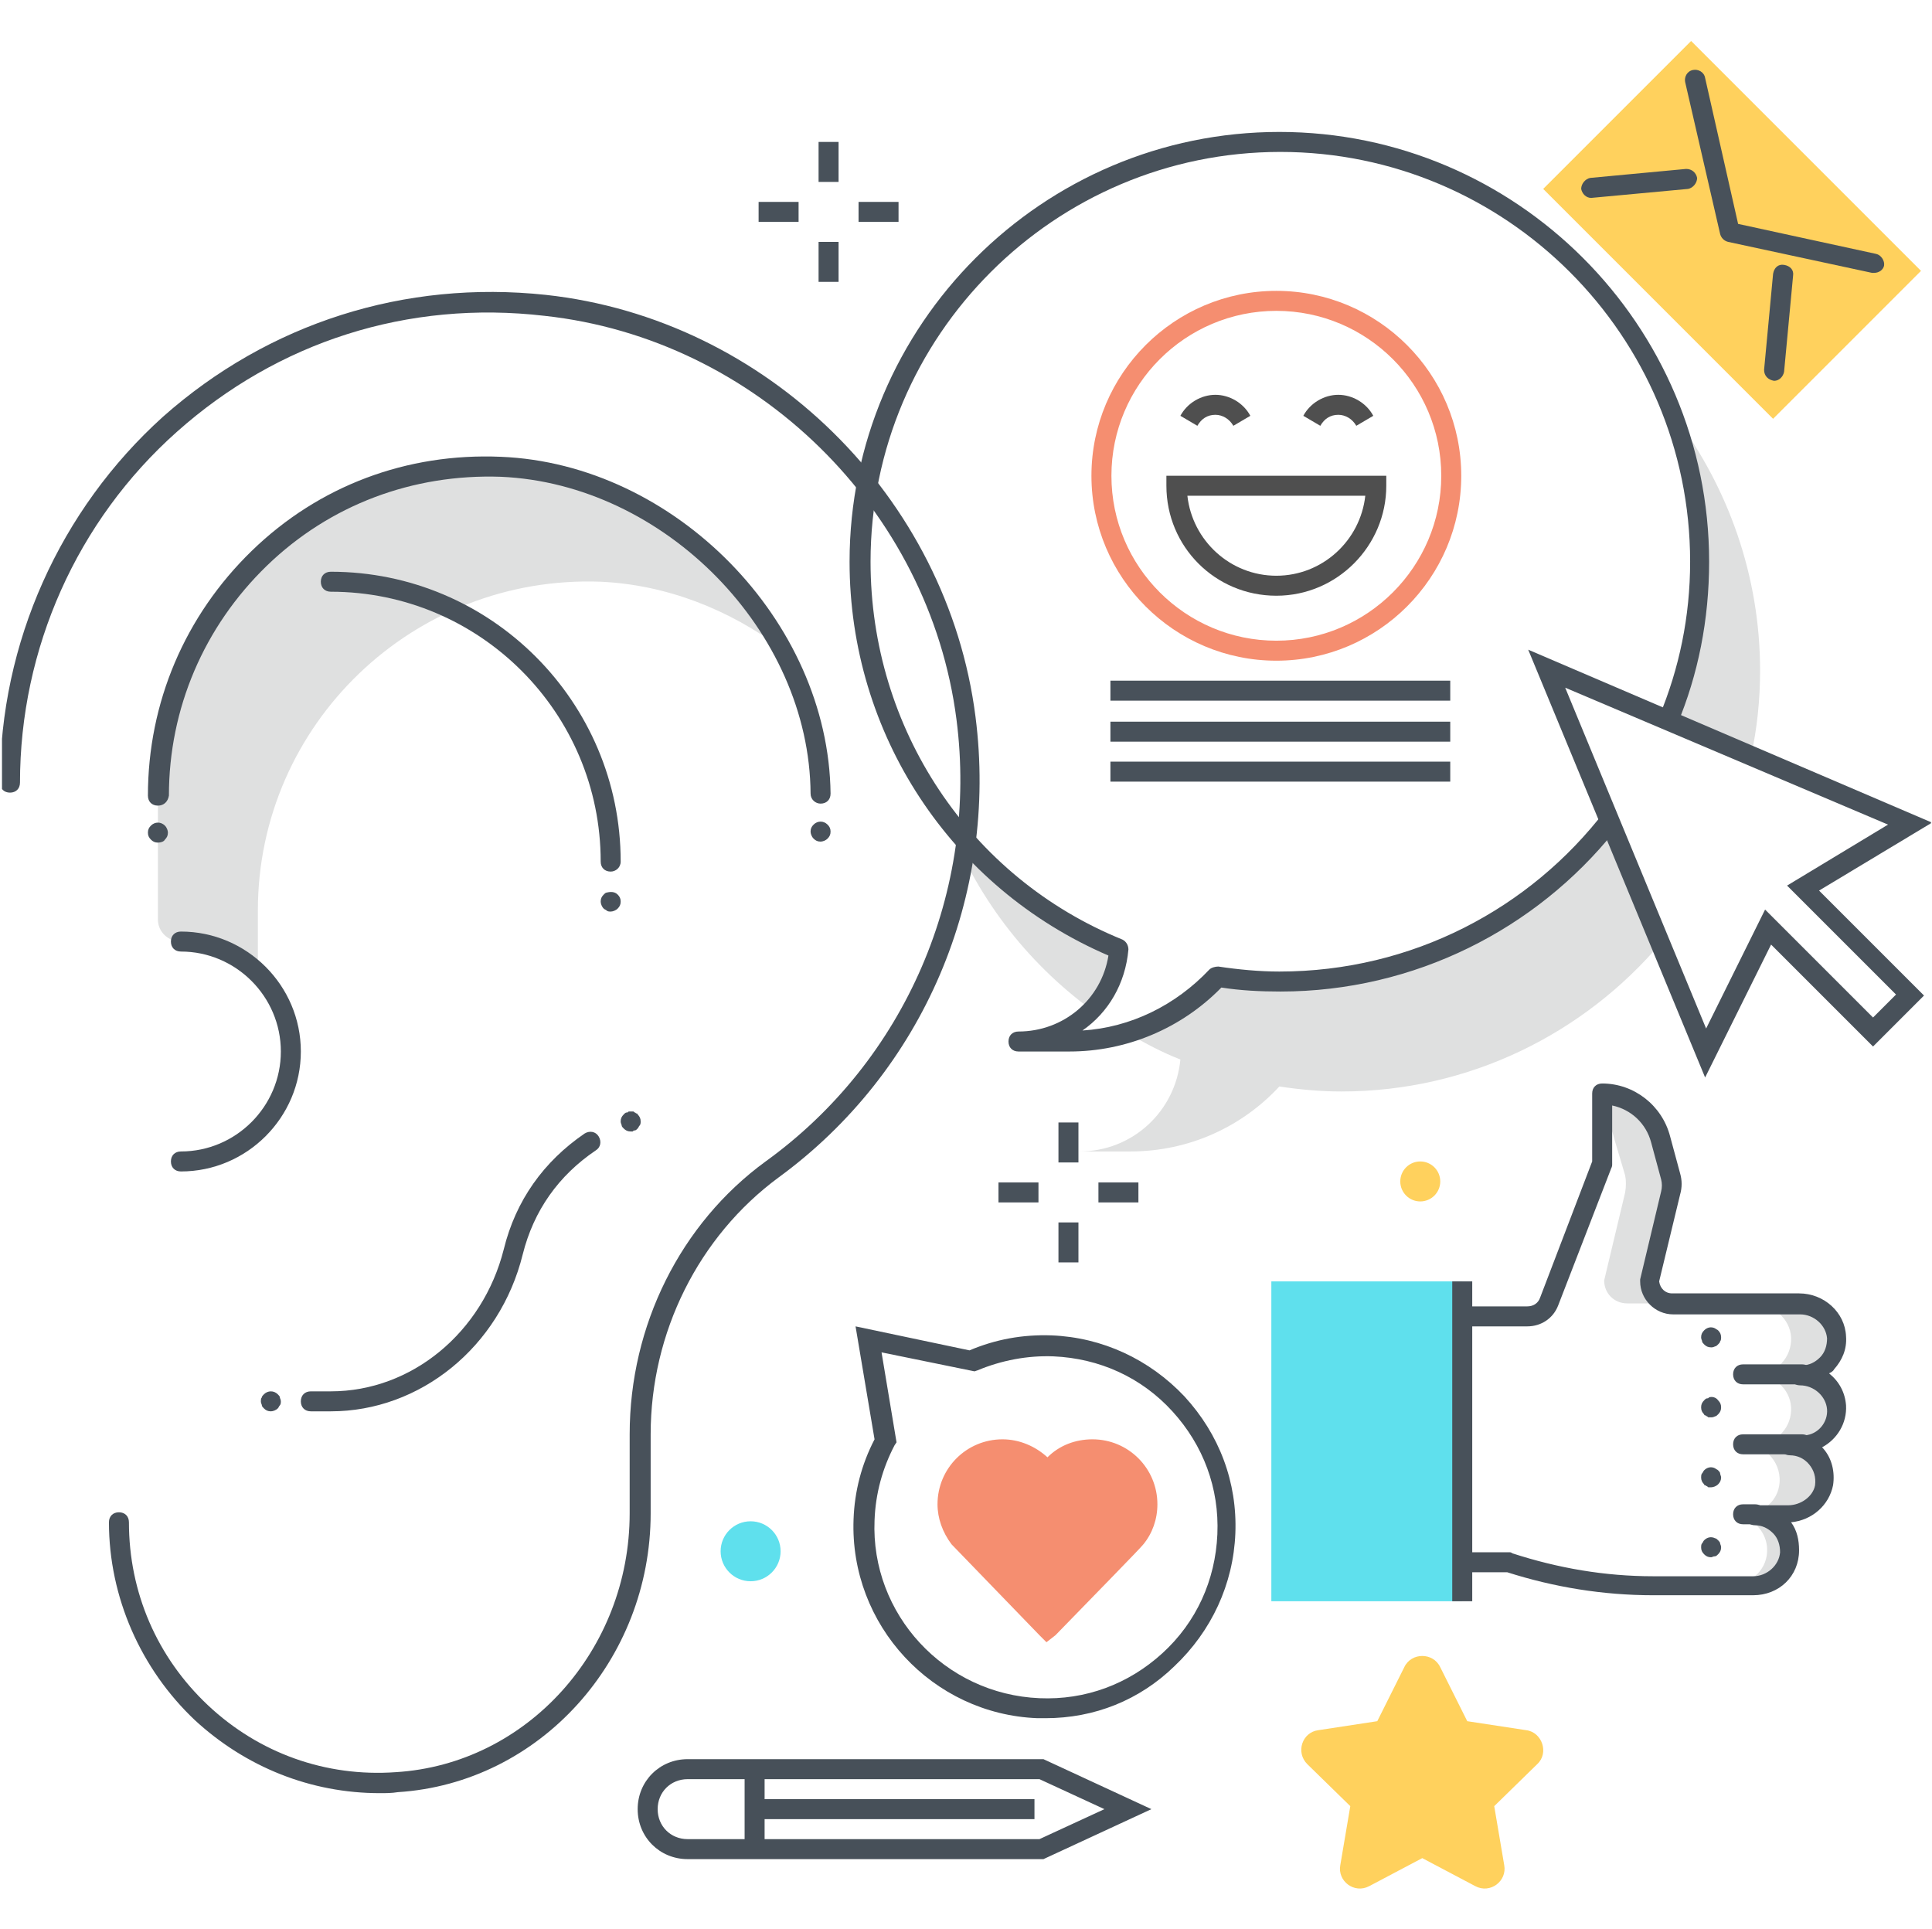 <?xml version="1.0" encoding="utf-8"?><svg id="gjLayer_1" xmlns="http://www.w3.org/2000/svg" xmlns:xlink="http://www.w3.org/1999/xlink" viewBox="0 0 193.3 193" width="193.3" height="193"><style>.gjst0{clip-path:url(#gjSVGID_2_)}.gjst1{fill:#dfe0e0}.gjst2{fill:#48515a}.gjst3{fill:#5fe0ed}.gjst4{fill:#f58e70}.gjst5{fill:#4f4f4f}.gjst6{fill:#475059}.gjst7{fill:#ffd15d}</style><defs><path id="gjSVGID_1_" d="M.2 0h193v193H.2z"/></defs><clipPath id="gjSVGID_2_"><use xlink:href="#gjSVGID_1_" overflow="visible"/></clipPath><g class="gjst0"><path class="gjst1" d="M18.1 94.2c3 0 5.8 1.2 7.7 3.2v-6.3c0-18.6 15.5-33.6 34.3-32.9 6.6.3 12.9 2.8 18.1 6.7-5.6-10.2-16.5-17.8-28.1-18.3-18.8-.6-34.3 14.4-34.3 33V92c0 1.2 1 2.2 2.3 2.2zM94.6 81.6c2.9 7.9 8 14.6 14.7 19.5 1.5-1.6 2.5-3.7 2.7-6-6.9-2.9-12.9-7.6-17.4-13.5zM161.1 82.2c-7.7 9.8-19.6 16.1-33 16.1-2.1 0-4.2-.2-6.2-.5-2.4 2.6-5.5 4.6-9 5.6 1.7 1 3.4 1.9 5.2 2.6-.5 5.2-4.8 9.2-10.1 9.2h5.1c5.9 0 11.2-2.5 14.9-6.5 2 .3 4.1.5 6.2.5 12.8 0 24.3-5.8 32-14.9l-5.1-12.1zM166.9 72.1l8.3 3.5c.6-2.7.9-5.6.9-8.5 0-9.5-3.2-18.3-8.5-25.4 1.6 4.5 2.5 9.4 2.5 14.4 0 5.8-1.2 11.1-3.2 16zM162.6 117.6c.1.5.1 1.1 0 1.7l-2.1 8.8c0 1.3 1 2.3 2.3 2.3h4.6c-1.3 0-2.3-1-2.3-2.3l2.1-8.8c.1-.5.1-1.1 0-1.7l-1-3.7c-.7-2.7-3.1-4.5-5.9-4.5v2.1c.6.7 1 1.5 1.2 2.4l1.1 3.7zM180.1 137.5h.2c2 0 3.6-1.7 3.5-3.7-.1-1.9-1.8-3.3-3.7-3.3h-4.6c1.9 0 3.6 1.4 3.7 3.3.1 2-1.5 3.7-3.5 3.7h-.2c1.9 0 3.6 1.4 3.7 3.3.1 1.9-1.3 3.5-3.2 3.7h-1.5c2.2 0 3.9 2 3.5 4.2-.3 1.7-1.9 2.8-3.6 2.9v.2c1.5.5 2.5 1.9 2.4 3.5-.1 1.9-1.8 3.3-3.7 3.3h2.3c1.9 0 3.6-1.4 3.7-3.3.1-2-1.5-3.7-3.5-3.7h3.3c1.7 0 3.4-1.2 3.7-2.9.4-2.2-1.3-4.2-3.5-4.2h1.5c1.8-.2 3.3-1.8 3.2-3.7-.1-1.9-1.8-3.3-3.7-3.3z"/><path class="gjst2" d="M175.4 159.6h-10c-5 0-9.9-.8-14.6-2.3h-4.5c-.6 0-1-.4-1-1s.4-1 1-1h4.7c.1 0 .2 0 .3.1 4.6 1.5 9.3 2.3 14.1 2.3h10c1.4 0 2.6-1.1 2.7-2.4 0-.7-.2-1.4-.7-1.9-.5-.5-1.1-.8-1.8-.8-.6 0-1-.4-1-1s.4-1 1-1h3.3c1.3 0 2.5-.9 2.7-2 .1-.8-.1-1.5-.6-2.1-.5-.6-1.2-.9-1.9-.9-.6 0-1-.4-1-1s.5-1 1.1-1H180.6c1.3-.1 2.3-1.3 2.2-2.6-.1-1.3-1.3-2.4-2.7-2.4-.6 0-1-.4-1-1s.4-1 1-1h.2c.7 0 1.3-.3 1.8-.8s.7-1.2.7-1.9c-.1-1.3-1.3-2.4-2.7-2.4h-12.7c-1.8 0-3.3-1.5-3.3-3.3v-.2l2.1-8.8c.1-.4.1-.8 0-1.2l-1-3.7c-.5-1.9-2-3.3-3.9-3.7v5.9c0 .1 0 .2-.1.4l-5.3 13.7c-.5 1.3-1.7 2.1-3.1 2.1h-6.6c-.6 0-1-.4-1-1s.4-1 1-1h6.6c.6 0 1.1-.3 1.3-.9l5.2-13.6v-6.8c0-.6.4-1 1-1 3.2 0 6 2.2 6.8 5.3l1 3.7c.2.7.2 1.4 0 2.1l-2.1 8.7c.1.7.6 1.2 1.3 1.2H180c2.5 0 4.6 1.9 4.7 4.3.1 1.3-.4 2.4-1.2 3.3-.1.2-.3.3-.5.4 1 .8 1.6 1.9 1.7 3.2.1 1.8-.9 3.4-2.4 4.2l.1.1c.9 1 1.2 2.4 1 3.7-.4 2-2.1 3.5-4.2 3.7.6.8.8 1.8.8 2.8 0 2.6-2 4.5-4.6 4.5z"/><path class="gjst2" d="M180.3 138.5h-5.9c-.6 0-1-.4-1-1s.4-1 1-1h5.9c.6 0 1 .4 1 1 0 .5-.4 1-1 1zM180.3 145.5h-5.9c-.6 0-1-.4-1-1s.4-1 1-1h5.9c.6 0 1 .4 1 1s-.4 1-1 1zM175.6 152.5h-1.2c-.6 0-1-.4-1-1s.4-1 1-1h1.2c.6 0 1 .4 1 1s-.4 1-1 1zM171.2 134.8c-.3 0-.5-.1-.7-.3-.1-.1-.2-.2-.2-.3 0-.1-.1-.2-.1-.4 0-.3.1-.5.3-.7.3-.3.7-.4 1.1-.2.1.1.2.1.3.2.2.2.3.4.3.7 0 .1 0 .3-.1.4 0 .1-.1.2-.2.3-.1.1-.2.2-.3.2-.2.1-.3.1-.4.1zM171.2 141.8h-.2c-.1 0-.1 0-.2-.1-.1 0-.1-.1-.2-.1s-.1-.1-.1-.1c-.2-.2-.3-.4-.3-.7 0-.3.1-.5.3-.7l.1-.1s.1-.1.2-.1.1 0 .2-.1c.3-.1.7 0 .9.3.2.2.3.4.3.7 0 .3-.1.5-.3.7-.1.1-.2.2-.3.2-.2.1-.3.1-.4.1zM171.2 148.8h-.2c-.1 0-.1 0-.2-.1-.1 0-.1-.1-.2-.1s-.1-.1-.1-.1c-.2-.2-.3-.4-.3-.7 0-.1 0-.3.1-.4.1-.1.1-.2.2-.3.3-.3.7-.4 1.1-.2.1.1.2.1.3.2.1.1.2.2.2.3 0 .1.1.3.1.4 0 .3-.1.5-.3.7-.2.2-.5.3-.7.3z"/><path class="gjst3" d="M127.2 128.2h19.1v32h-19.1z"/><path class="gjst2" d="M171.2 155.8c-.3 0-.5-.1-.7-.3-.2-.2-.3-.4-.3-.7 0-.1 0-.3.1-.4.1-.1.1-.2.2-.3.3-.3.7-.4 1.1-.2.1 0 .2.1.3.2.1.1.2.2.2.3 0 .1.1.2.1.4 0 .3-.1.5-.3.7-.1.1-.2.2-.3.2-.2 0-.3.1-.4.1zM111.1 68.1h34v2h-34zM111.1 72.2h34v2h-34z"/><path class="gjst2" d="M160.6 81.1c-7.5 9.8-19.3 16.1-32.6 16.1-2 0-4.1-.2-6.1-.5-.3 0-.7.1-.9.3-3.4 3.6-7.9 5.8-12.7 6.1 2.6-1.8 4.3-4.7 4.6-8.1 0-.4-.2-.8-.6-1C97 87.8 87.1 72.9 87.1 56.2c0-22.6 18.4-41 41-41s41 18.4 41 41c0 5.5-1.1 10.7-3.1 15.5l1.8.8c2.1-5 3.2-10.5 3.2-16.3 0-23.7-19.3-43-43-43s-43 19.3-43 43c0 17.2 10.1 32.6 25.9 39.4-.7 4.4-4.5 7.6-9 7.6-.6 0-1 .4-1 1s.4 1 1 1h5.1c5.7 0 11.2-2.3 15.2-6.4 1.9.3 3.9.4 5.9.4 13.5 0 25.6-6.3 33.4-16l-.9-2.1z"/><g><path class="gjst2" d="M111.1 76.2h34v2h-34z"/></g><g><path class="gjst2" d="M170.6 107.8L152.9 65l40.4 17.3-11.3 6.8 10.5 10.5-5.1 5.1-10.2-10.2-6.6 13.3zm-14-39l14.1 34.1 5.9-11.9 10.8 10.8 2.3-2.3-10.9-10.9 10.1-6.1-32.3-13.7z"/></g><g><path class="gjst4" d="M127.7 66.1c-10.2 0-18.5-8.3-18.5-18.5s8.3-18.5 18.5-18.5 18.5 8.3 18.5 18.5-8.3 18.5-18.5 18.5zm0-35c-9.1 0-16.5 7.4-16.5 16.5s7.4 16.5 16.5 16.5 16.5-7.4 16.5-16.5-7.4-16.5-16.5-16.5z"/><path class="gjst5" d="M123.4 42.6c-.4-.7-1.1-1.1-1.8-1.1-.8 0-1.4.4-1.8 1.1l-1.7-1c.7-1.3 2.1-2.1 3.5-2.1s2.8.8 3.5 2.1l-1.7 1zM135.7 42.6c-.4-.7-1.1-1.1-1.8-1.1-.8 0-1.4.4-1.8 1.1l-1.7-1c.7-1.3 2.1-2.1 3.5-2.1s2.8.8 3.5 2.1l-1.7 1zM127.7 59.6c-6.1 0-11-4.9-11-11v-1h22v1c0 6-4.9 11-11 11zm-8.9-10c.5 4.5 4.3 8 8.9 8s8.4-3.5 8.9-8h-17.8z"/></g><g><path class="gjst6" d="M104.6 171.9h-.8c-10.5-.4-18.8-9.3-18.4-19.9.1-2.8.8-5.5 2.1-8l-1.9-11.3 11.4 2.4c2.6-1.1 5.3-1.6 8.2-1.5 5.1.2 9.8 2.4 13.3 6.1 3.5 3.8 5.3 8.6 5.1 13.7-.2 5.1-2.4 9.8-6.1 13.3-3.5 3.4-8 5.2-12.9 5.2zm-16.4-36.6l1.5 9-.2.3c-1.2 2.3-1.9 4.8-2 7.5-.4 9.4 7 17.4 16.5 17.8 4.6.2 8.9-1.4 12.3-4.5 3.4-3.1 5.3-7.3 5.5-11.9.2-4.6-1.4-8.9-4.5-12.3-3.1-3.4-7.3-5.3-11.9-5.5-2.6-.1-5.2.4-7.6 1.4l-.3.1-9.3-1.9z"/><path class="gjst4" d="M113.5 153.9c.7-.9 1.2-2.1 1.2-3.4 0-3-2.4-5.5-5.5-5.5-1.9 0-3.5.9-4.5 2.4-1-1.4-2.6-2.4-4.5-2.4-3 0-5.5 2.4-5.5 5.5 0 1.3.5 2.5 1.2 3.4.2.3 8.7 9 8.7 9s8.7-8.8 8.9-9z"/><path class="gjst4" d="M104.7 164.3l-.7-.7c-3.2-3.3-8.6-8.9-8.8-9.1-.9-1.2-1.4-2.6-1.4-4 0-3.6 2.9-6.5 6.5-6.5 1.7 0 3.3.7 4.5 1.8 1.2-1.2 2.8-1.8 4.5-1.8 3.6 0 6.5 2.9 6.5 6.5 0 1.5-.5 2.9-1.4 4-.2.3-5.6 5.8-8.8 9.1l-.9.7zm-4.5-18.3c-2.5 0-4.5 2-4.5 4.5 0 1 .3 2 1 2.8.3.3 4.7 4.8 8 8.2 3.3-3.4 7.6-7.8 8-8.2.6-.8 1-1.8 1-2.8 0-2.5-2-4.5-4.5-4.5-1.5 0-2.8.7-3.7 1.9l-.8 1.2-.8-1.2c-.8-1.2-2.2-1.9-3.7-1.9z"/></g><g><path class="gjst7" d="M144.1 166.8l2.7 5.4 5.9.9c1.6.2 2.3 2.3 1.1 3.4l-4.3 4.2 1 5.9c.3 1.6-1.4 2.9-2.9 2.1l-5.3-2.8-5.3 2.8c-1.5.8-3.2-.5-2.9-2.1l1-5.9-4.3-4.2c-1.2-1.2-.5-3.2 1.1-3.4l5.9-.9 2.7-5.4c.7-1.5 2.9-1.5 3.6 0z"/></g><g><path class="gjst2" d="M81.9 14.2h2v4h-2zM81.9 24.2h2v4h-2z"/><g><path class="gjst2" d="M85.9 20.2h4v2h-4zM75.9 20.2h4v2h-4z"/></g></g><g><path class="gjst2" d="M105.9 112.3h2v4h-2zM105.9 122.3h2v4h-2z"/><g><path class="gjst2" d="M109.9 118.3h4v2h-4zM99.9 118.3h4v2h-4z"/></g></g><g><path class="gjst6" d="M68.8 186c-2.8 0-5-2.2-5-5s2.2-5 5-5h35.6l10.8 5-10.8 5H68.8zm0-8c-1.7 0-3 1.3-3 3s1.3 3 3 3H104l6.5-3-6.5-3H68.8z"/><path class="gjst6" d="M74.5 177.4h2v7.6h-2z"/><g><path class="gjst6" d="M75.5 180h28v2h-28z"/></g></g><g><path class="gjst2" d="M38 179.4c-6.9 0-13.4-2.6-18.5-7.3-5.4-5.1-8.6-12.3-8.6-19.8 0-.6.4-1 1-1s1 .4 1 1c0 7 2.8 13.5 7.9 18.3 5.1 4.8 11.8 7.2 18.8 6.7 13.1-.8 23.4-12.2 23.4-25.9v-7.9c0-10.9 5.1-21.1 13.6-27.3 14-10.1 21.3-27.1 19.1-44.2C93 50.9 75.6 33.9 54.5 31.6 40.8 30 27.8 34.2 17.7 43.2 7.7 52.1 2 64.9 2 78.3c0 .6-.4 1-1 1s-1-.4-1-1c0-14 6-27.3 16.3-36.6C26.9 32.3 40.5 28 54.6 29.5c22.1 2.4 40.2 20.2 43 42.2 2.3 17.9-5.2 35.5-19.7 46.1-8 5.9-12.8 15.5-12.8 25.7v7.9c0 14.7-11.1 27-25.3 27.9-.6.1-1.2.1-1.8.1z"/><path class="gjst2" d="M15.8 80.6c-.6 0-1-.4-1-1 0-9.3 3.7-18 10.4-24.5s15.5-9.8 24.9-9.4c17.4.7 32.8 16.4 33 33.7 0 .6-.4 1-1 1-.5 0-1-.4-1-1-.1-16.2-14.6-31-31-31.7-8.8-.3-17.1 2.8-23.4 8.9-6.3 6.1-9.8 14.3-9.8 23-.1.6-.5 1-1.1 1zM33.1 141.2h-2c-.6 0-1-.4-1-1s.4-1 1-1h2c8.1 0 15.2-5.9 17.3-14.2 1.2-4.9 4-8.8 8.1-11.6.5-.3 1.1-.2 1.4.3.3.5.2 1.1-.3 1.4-3.7 2.5-6.2 6-7.3 10.4-2.3 9.3-10.3 15.7-19.2 15.7zM27.1 141.2c-.3 0-.5-.1-.7-.3-.1-.1-.2-.2-.2-.3 0-.1-.1-.2-.1-.4 0-.1 0-.3.1-.4 0-.1.1-.2.2-.3.4-.4 1-.4 1.4 0 .1.1.2.2.2.3 0 .1.1.2.1.4 0 .1 0 .3-.1.4-.1.1-.1.2-.2.3-.2.2-.5.3-.7.3zM63.1 113.2c-.3 0-.5-.1-.7-.3-.1-.1-.2-.2-.2-.3 0-.1-.1-.2-.1-.4 0-.3.1-.5.3-.7l.1-.1s.1-.1.2-.1.1 0 .2-.1h.4c.1 0 .1 0 .2.1.1 0 .1.1.2.1s.1.1.1.1c.2.2.3.4.3.7 0 .1 0 .3-.1.4-.1.1-.1.2-.2.3l-.1.1s-.1.1-.2.1-.1 0-.2.1h-.2zM15.8 84.3c-.3 0-.5-.1-.7-.3-.2-.2-.3-.4-.3-.7 0-.3.1-.5.3-.7.4-.4 1-.4 1.4 0 .2.2.3.5.3.7 0 .3-.1.5-.3.7-.1.2-.4.3-.7.3zM18.1 117.2c-.6 0-1-.4-1-1s.4-1 1-1c5.5 0 10-4.5 10-10s-4.5-10-10-10c-.6 0-1-.4-1-1s.4-1 1-1c6.6 0 12 5.4 12 12s-5.4 12-12 12z"/><g><path class="gjst2" d="M61.1 87.2c-.6 0-1-.4-1-1 0-14.9-12.1-27-27-27-.6 0-1-.4-1-1s.4-1 1-1c16 0 29 13 29 29 0 .6-.5 1-1 1z"/></g><g><path class="gjst2" d="M61.1 91.2c-.1 0-.3 0-.4-.1-.1-.1-.2-.1-.3-.2-.2-.2-.3-.5-.3-.7 0-.3.1-.5.3-.7.1-.1.2-.2.3-.2.4-.1.8-.1 1.1.2.2.2.3.4.3.7 0 .3-.1.5-.3.7-.2.2-.5.3-.7.3z"/></g><g><path class="gjst2" d="M82.1 84.2c-.3 0-.5-.1-.7-.3-.2-.2-.3-.5-.3-.7 0-.3.1-.5.3-.7.4-.4 1-.4 1.4 0 .2.2.3.4.3.7 0 .3-.1.5-.3.7-.2.2-.5.3-.7.3z"/></g></g><g><circle class="gjst7" cx="142.1" cy="118.2" r="2"/></g><g><circle class="gjst3" cx="75.1" cy="155.2" r="3"/></g><g><path transform="rotate(-45.001 173.279 23.024)" class="gjst7" d="M163.8 7.7h19v30.6h-19z"/><path class="gjst7" d="M177.4 41.9l-23-23 14.8-14.8 23 23-14.8 14.8zm-20.2-23l20.2 20.2 12-12-20.2-20.2-12 12z"/><path class="gjst2" d="M187.5 27.3h-.2l-14.4-3.1c-.4-.1-.7-.4-.8-.8l-3.5-15.2c-.1-.5.2-1.1.8-1.2.5-.1 1.1.2 1.2.8l3.3 14.6 13.8 3c.5.1.9.7.8 1.2-.1.4-.5.7-1 .7z"/><g><path class="gjst2" d="M177.5 38.1c-.1 0-.1 0 0 0-.6-.1-1-.5-1-1.1l.9-9.6c.1-.6.5-1 1.1-.9.6.1 1 .5.9 1.1l-.9 9.6c-.1.5-.5.9-1 .9z"/></g><g><path class="gjst2" d="M159.2 19.8c-.5 0-.9-.4-1-.9 0-.5.4-1 .9-1.1l9.6-.9c.6 0 1 .4 1.1.9 0 .5-.4 1-.9 1.1l-9.7.9z"/></g></g><g><path class="gjst2" d="M145.3 128.2h2v32h-2z"/></g></g></svg>